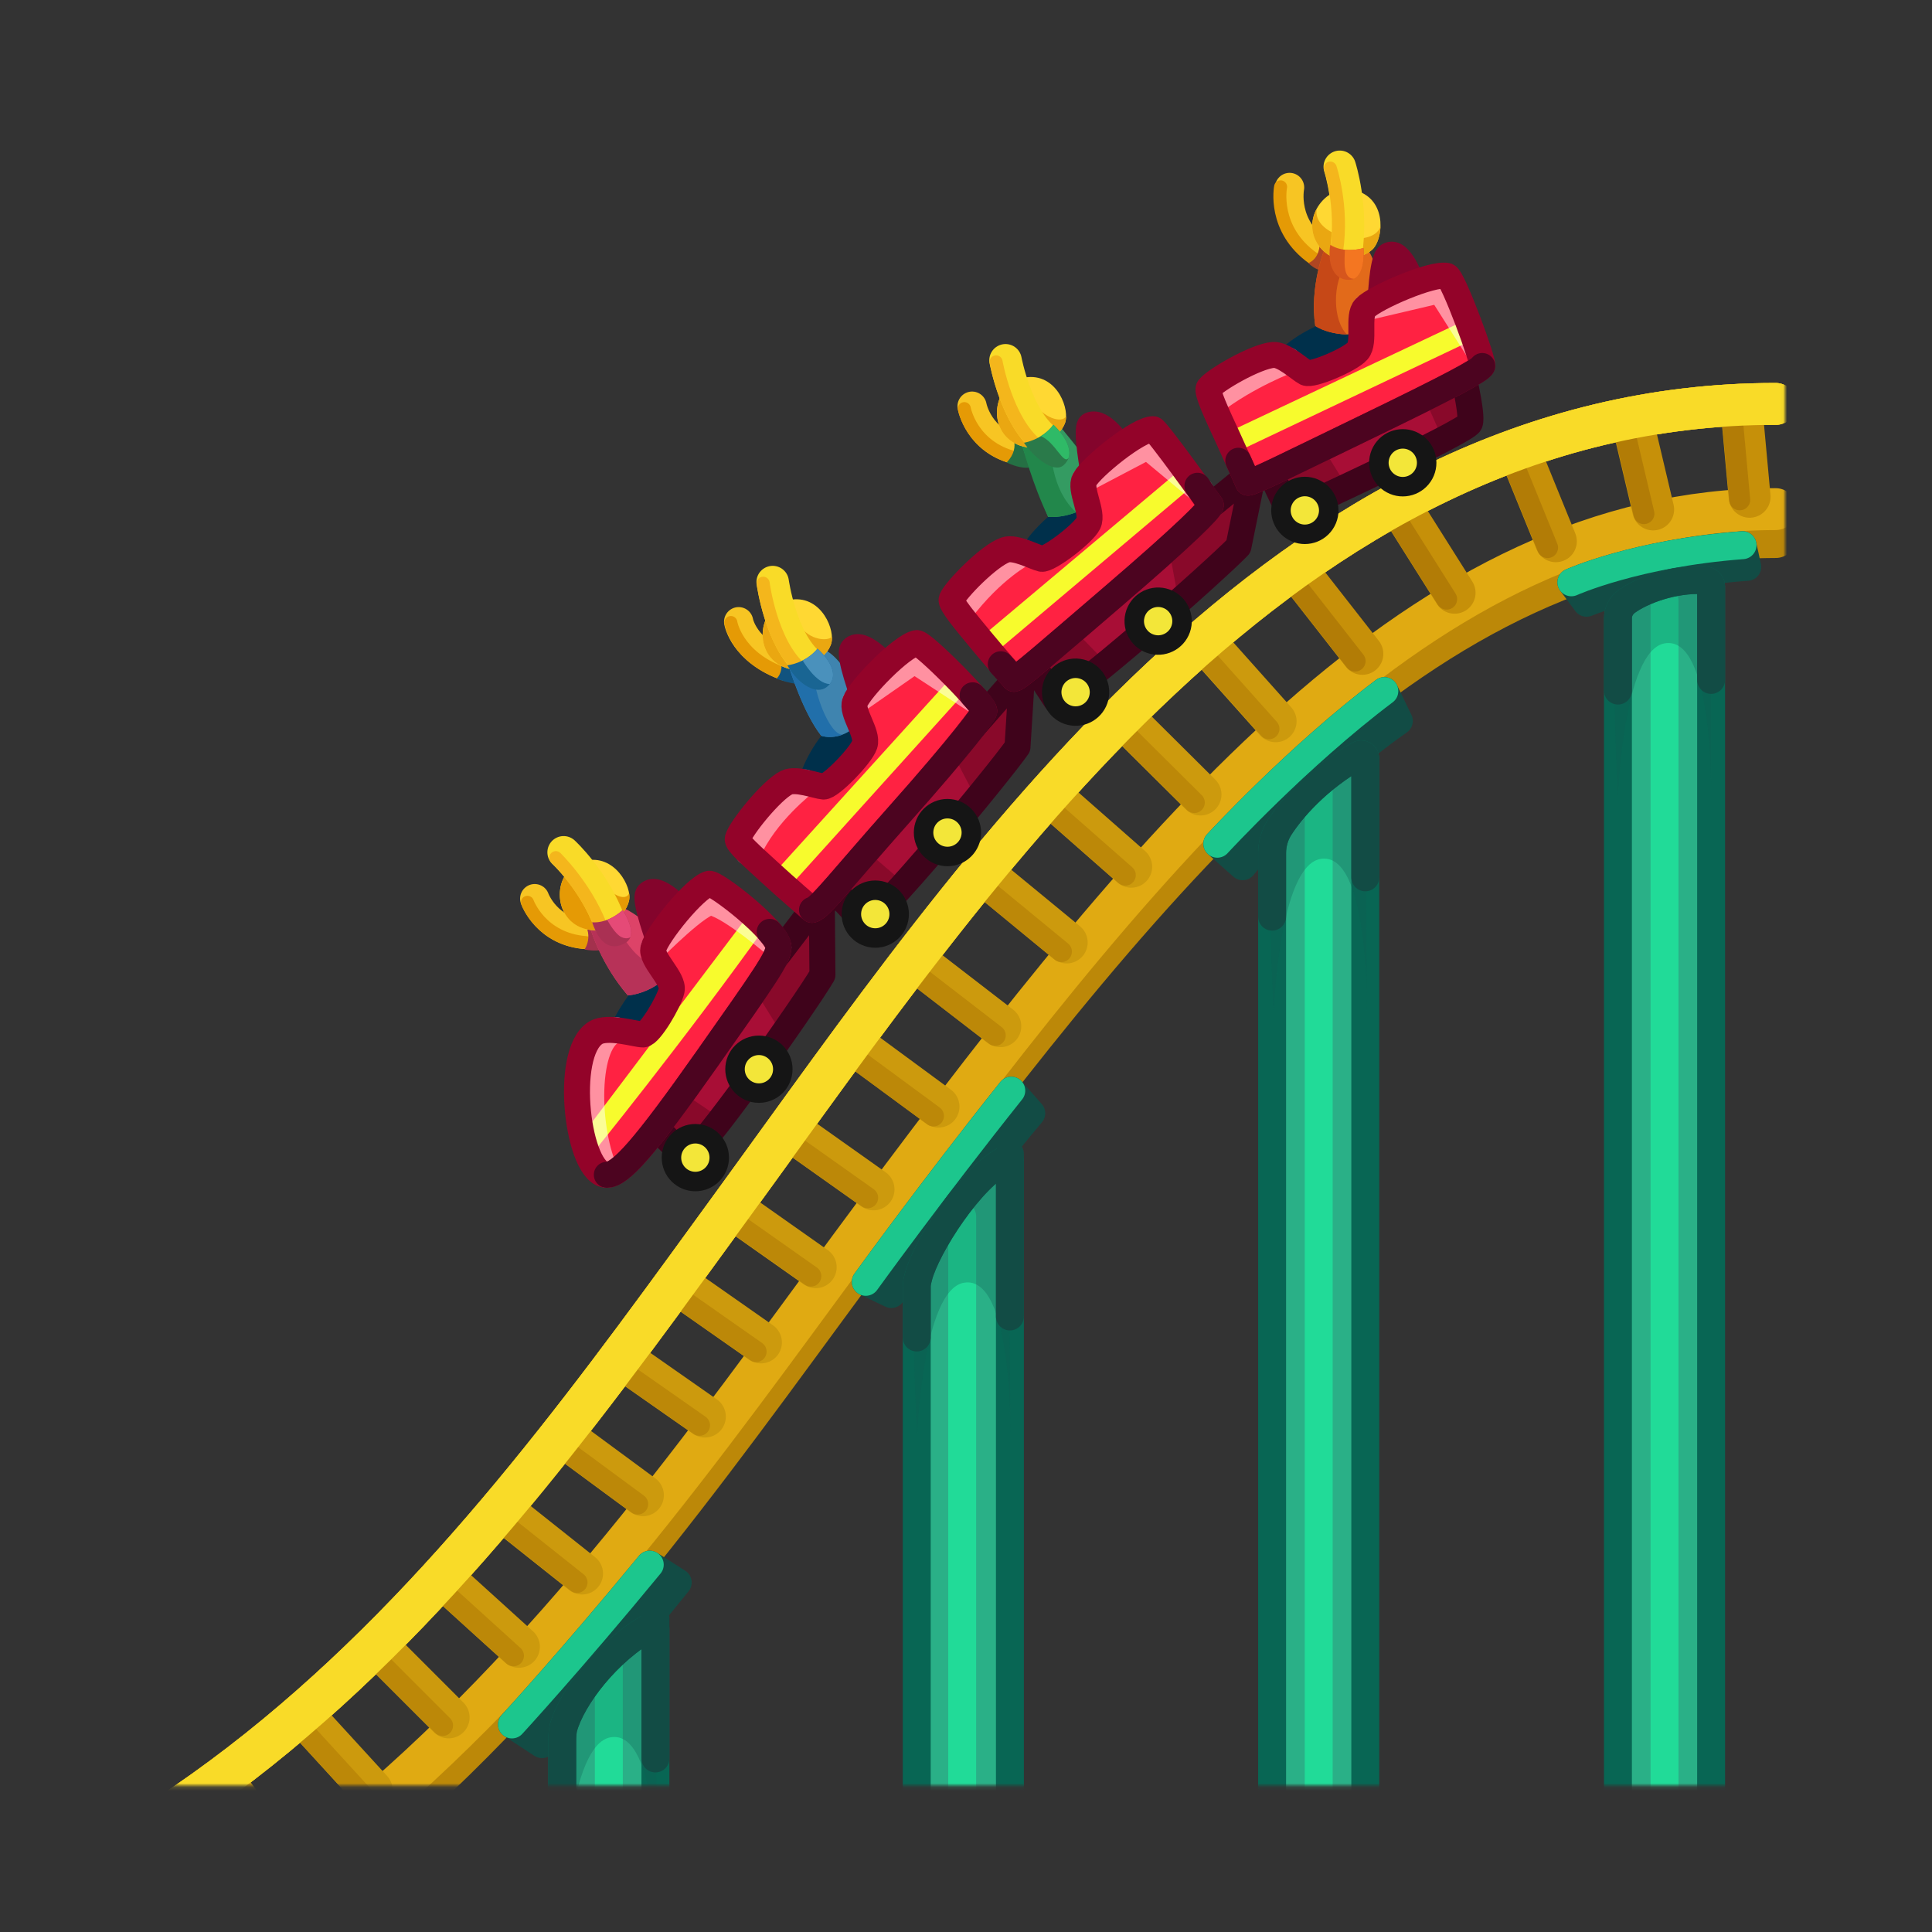<svg width="513" height="513" viewBox="0 0 513 513" fill="none" xmlns="http://www.w3.org/2000/svg">
<rect x="0" y="0" width="513" height="513" fill="#333333" stroke="none"/>
<g clip-path="url(#clip0_1321_102157)">
<mask id="mask0_1321_102157" style="mask-type:luminance" maskUnits="userSpaceOnUse" x="0" y="0" width="513" height="513">
<path d="M512.221 0.425H0.221V512.425H512.221V0.425Z" fill="white"/>
</mask>
<g mask="url(#mask0_1321_102157)">
<mask id="mask1_1321_102157" style="mask-type:luminance" maskUnits="userSpaceOnUse" x="38" y="38" width="436" height="437">
<path d="M38.485 38.689H473.957V474.161H38.485V38.689Z" fill="white"/>
</mask>
<g mask="url(#mask1_1321_102157)">
<mask id="mask2_1321_102157" style="mask-type:luminance" maskUnits="userSpaceOnUse" x="-1629" y="-245" width="2369" height="951">
<path d="M-1628.34 -244.116H739.412V705.211H-1628.34V-244.116Z" fill="white"/>
</mask>
<g mask="url(#mask2_1321_102157)">
<path d="M471.479 107.254C340.657 107.254 259.103 231.218 195.43 318.656C125.125 415.203 45.878 530.437 -121.348 530.437C-282.867 530.437 -481.957 429.109 -481.957 255.628C-481.957 -34.676 -43.378 -49.22 -43.378 255.628" stroke="#F9DB28" stroke-width="11.125" stroke-linecap="round" stroke-linejoin="round"/>
<path d="M471.479 107.254C340.657 107.254 259.102 231.218 195.43 318.656C125.125 415.203 45.878 530.437 -121.348 530.437C-282.867 530.437 -481.957 429.109 -481.957 255.628C-481.957 -34.676 -43.378 -49.22 -43.378 255.628" stroke="#EAB306" stroke-width="11.125" stroke-linecap="round" stroke-linejoin="round"/>
<path d="M471.48 142.602C377.996 142.602 307.238 229.063 232.774 329.029C158.309 428.995 71.669 566.53 -113.003 567.675C-298.78 568.826 -455.433 478.68 -504.875 330.355" stroke="#BC8808" stroke-width="11.125" stroke-linecap="round" stroke-linejoin="round"/>
<path d="M471.479 135.186C377.996 135.186 307.237 221.647 232.774 321.613C158.309 421.578 71.669 559.113 -113.003 560.258C-298.78 561.41 -457.987 471.263 -507.429 322.938C-556.871 174.613 -456.846 -4.692 -262.462 -4.692" stroke="#E0AA12" stroke-width="11.125" stroke-linecap="round" stroke-linejoin="round"/>
<path d="M462.319 107.458L464.568 131.909" stroke="#C69009" stroke-width="11.125" stroke-linecap="round" stroke-linejoin="round"/>
<path d="M459.538 106.531L461.947 132.72" stroke="#B27C06" stroke-width="5.562" stroke-linecap="round" stroke-linejoin="round"/>
<path d="M433.201 110.904L438.964 135.273" stroke="#C69009" stroke-width="11.125" stroke-linecap="round" stroke-linejoin="round"/>
<path d="M430.748 112.021L436.51 136.389" stroke="#B27C06" stroke-width="5.562" stroke-linecap="round" stroke-linejoin="round"/>
<path d="M413.126 143.716L403.137 119.179" stroke="#C69009" stroke-width="11.125" stroke-linecap="round" stroke-linejoin="round"/>
<path d="M410.926 145.399L400.936 120.862" stroke="#B27C06" stroke-width="5.562" stroke-linecap="round" stroke-linejoin="round"/>
<path d="M371.217 133.577L386.237 157.392" stroke="#C69009" stroke-width="11.125" stroke-linecap="round" stroke-linejoin="round"/>
<path d="M369.111 135.273L384.132 159.087" stroke="#B27C06" stroke-width="5.562" stroke-linecap="round" stroke-linejoin="round"/>
<path d="M343.885 150.767L361.748 173.617" stroke="#C69009" stroke-width="11.125" stroke-linecap="round" stroke-linejoin="round"/>
<path d="M341.957 152.686L359.82 175.536" stroke="#B27C06" stroke-width="5.562" stroke-linecap="round" stroke-linejoin="round"/>
<path d="M319.944 170.489L338.713 191.519" stroke="#CC9A0D" stroke-width="11.125" stroke-linecap="round" stroke-linejoin="round"/>
<path d="M318.182 172.487L336.949 193.516" stroke="#BC8808" stroke-width="5.562" stroke-linecap="round" stroke-linejoin="round"/>
<path d="M297.901 190.227L318.776 210.964" stroke="#CC9A0D" stroke-width="11.125" stroke-linecap="round" stroke-linejoin="round"/>
<path d="M296.247 192.365L317.122 213.102" stroke="#BC8808" stroke-width="5.562" stroke-linecap="round" stroke-linejoin="round"/>
<path d="M278.454 210.871L300.371 230.143" stroke="#CC9A0D" stroke-width="11.125" stroke-linecap="round" stroke-linejoin="round"/>
<path d="M276.889 213.102L298.805 232.373" stroke="#BC8808" stroke-width="5.562" stroke-linecap="round" stroke-linejoin="round"/>
<path d="M260.666 231.675L283.246 250.256" stroke="#CC9A0D" stroke-width="11.125" stroke-linecap="round" stroke-linejoin="round"/>
<path d="M259.257 234.101L281.837 252.682" stroke="#BC8808" stroke-width="5.562" stroke-linecap="round" stroke-linejoin="round"/>
<path d="M242.461 254.64L265.616 272.493" stroke="#CC9A0D" stroke-width="11.125" stroke-linecap="round" stroke-linejoin="round"/>
<path d="M241.114 257.067L264.269 274.92" stroke="#BC8808" stroke-width="5.562" stroke-linecap="round" stroke-linejoin="round"/>
<path d="M225.909 276.687L249.205 293.837" stroke="#CC9A0D" stroke-width="11.125" stroke-linecap="round" stroke-linejoin="round"/>
<path d="M224.571 279.169L247.867 296.319" stroke="#BC8808" stroke-width="5.562" stroke-linecap="round" stroke-linejoin="round"/>
<path d="M209.179 299.669L231.952 315.811" stroke="#CC9A0D" stroke-width="11.125" stroke-linecap="round" stroke-linejoin="round"/>
<path d="M207.623 301.901L230.397 318.043" stroke="#BC8808" stroke-width="5.562" stroke-linecap="round" stroke-linejoin="round"/>
<path d="M194.032 320.577L216.593 336.48" stroke="#CC9A0D" stroke-width="11.125" stroke-linecap="round" stroke-linejoin="round"/>
<path d="M192.747 322.945L215.308 338.847" stroke="#BC8808" stroke-width="5.562" stroke-linecap="round" stroke-linejoin="round"/>
<path d="M179.444 340.616L202.055 356.456" stroke="#CC9A0D" stroke-width="11.125" stroke-linecap="round" stroke-linejoin="round"/>
<path d="M178.158 343.047L200.77 358.887" stroke="#BC8808" stroke-width="5.562" stroke-linecap="round" stroke-linejoin="round"/>
<path d="M164.762 360.467L187.165 376.141" stroke="#CC9A0D" stroke-width="11.125" stroke-linecap="round" stroke-linejoin="round"/>
<path d="M163.343 362.789L185.746 378.462" stroke="#BC8808" stroke-width="5.562" stroke-linecap="round" stroke-linejoin="round"/>
<path d="M148.989 381.01L170.716 397.029" stroke="#CC9A0D" stroke-width="11.125" stroke-linecap="round" stroke-linejoin="round"/>
<path d="M147.605 383.356L169.332 399.375" stroke="#BC8808" stroke-width="5.562" stroke-linecap="round" stroke-linejoin="round"/>
<path d="M132.983 400.679L154.556 417.821" stroke="#CC9A0D" stroke-width="11.125" stroke-linecap="round" stroke-linejoin="round"/>
<path d="M131.649 403.045L153.223 420.186" stroke="#BC8808" stroke-width="5.562" stroke-linecap="round" stroke-linejoin="round"/>
<path d="M117.243 418.644L137.787 437.276" stroke="#CC9A0D" stroke-width="11.125" stroke-linecap="round" stroke-linejoin="round"/>
<path d="M115.797 421.023L136.341 439.655" stroke="#BC8808" stroke-width="5.562" stroke-linecap="round" stroke-linejoin="round"/>
<path d="M99.865 436.748L119.127 456.016" stroke="#CC9A0D" stroke-width="11.125" stroke-linecap="round" stroke-linejoin="round"/>
<path d="M98.254 438.905L117.516 458.173" stroke="#BC8808" stroke-width="5.562" stroke-linecap="round" stroke-linejoin="round"/>
<path d="M80.131 455.044L98.696 475.331" stroke="#CC9A0D" stroke-width="11.125" stroke-linecap="round" stroke-linejoin="round"/>
<path d="M78.394 457.183L96.958 477.469" stroke="#BC8808" stroke-width="5.562" stroke-linecap="round" stroke-linejoin="round"/>
<path d="M59.633 473.311L75.133 493.898" stroke="#CC9A0D" stroke-width="11.125" stroke-linecap="round" stroke-linejoin="round"/>
<path d="M57.685 475.331L73.185 495.918" stroke="#BC8808" stroke-width="5.562" stroke-linecap="round" stroke-linejoin="round"/>
<path d="M471.479 107.254C340.657 107.254 259.103 231.218 195.43 318.656C125.125 415.203 45.878 530.437 -121.348 530.437C-225.603 530.437 -345.511 488.22 -417.43 411.635C-456.932 369.568 -481.957 317.133 -481.957 255.628" stroke="#F9DB28" stroke-width="11.125" stroke-linecap="round" stroke-linejoin="round"/>
<path d="M462.691 144.766C434.341 146.907 417.24 154.618 417.24 154.618L421.269 160.052C421.269 160.052 441.12 151.947 463.948 150.523L462.691 144.766Z" fill="#124C45"/>
<path d="M462.691 144.766C434.341 146.907 417.24 154.618 417.24 154.618L421.269 160.052C421.269 160.052 441.12 151.947 463.948 150.523L462.691 144.766Z" stroke="#124C45" stroke-width="7.417" stroke-linecap="round" stroke-linejoin="round"/>
<path d="M462.691 144.766C434.341 146.907 417.24 154.618 417.24 154.618" stroke="#1CC68D" stroke-width="7.417" stroke-linecap="round" stroke-linejoin="round"/>
<path d="M367.583 183.503C344.71 200.709 323.228 224.035 323.228 224.035L329.96 230.012C329.96 230.012 347.948 207.876 371.438 191.429L367.583 183.503Z" fill="#124C45"/>
<path d="M367.583 183.503C344.71 200.709 323.228 224.035 323.228 224.035L329.96 230.012C329.96 230.012 347.948 207.876 371.438 191.429L367.583 183.503Z" stroke="#124C45" stroke-width="7.417" stroke-linecap="round" stroke-linejoin="round"/>
<path d="M367.583 183.503C344.71 200.709 323.228 224.035 323.228 224.035" stroke="#1CC68D" stroke-width="7.417" stroke-linecap="round" stroke-linejoin="round"/>
<path d="M268.523 289.593C247.585 315.843 229.888 340.361 229.888 340.361L236.679 343.605C236.679 343.605 257.135 315.424 273.834 295.604L268.523 289.593Z" fill="#124C45"/>
<path d="M268.523 289.593C247.585 315.843 229.888 340.361 229.888 340.361L236.679 343.605C236.679 343.605 257.135 315.424 273.834 295.604L268.523 289.593Z" stroke="#124C45" stroke-width="7.417" stroke-linecap="round" stroke-linejoin="round"/>
<path d="M268.523 289.593C247.585 315.843 229.888 340.361 229.888 340.361" stroke="#1CC68D" stroke-width="7.417" stroke-linecap="round" stroke-linejoin="round"/>
<path d="M172.53 415.462C151.763 440.714 135.94 457.889 135.94 457.889L143.916 463.118C143.916 463.118 161.687 442.918 179.955 420.192L172.53 415.462Z" fill="#124C45"/>
<path d="M172.53 415.462C151.763 440.714 135.94 457.889 135.94 457.889L143.916 463.118C143.916 463.118 161.687 442.918 179.955 420.192L172.53 415.462Z" stroke="#124C45" stroke-width="7.417" stroke-linecap="round" stroke-linejoin="round"/>
<path d="M172.53 415.462C151.763 440.714 135.94 457.889 135.94 457.889" stroke="#1CC68D" stroke-width="7.417" stroke-linecap="round" stroke-linejoin="round"/>
<path d="M452.456 154.044C444.253 153.632 435.983 156.761 431.923 159.717C430.497 160.755 429.608 162.374 429.608 164.139V613.092H454.349V155.782C454.349 154.763 453.474 154.095 452.456 154.044Z" fill="#2AB087"/>
<path d="M441.978 159.52V609.941" stroke="#21DB98" stroke-width="7.417" stroke-linecap="round" stroke-linejoin="round"/>
<path d="M452.456 154.044C444.253 153.632 435.983 156.761 431.923 159.717C430.497 160.755 429.608 162.374 429.608 164.139V613.092H454.349V155.782C454.349 154.763 453.474 154.095 452.456 154.044Z" stroke="#086654" stroke-width="7.417" stroke-linecap="round" stroke-linejoin="round"/>
<path d="M360.883 200.455C349.449 206.97 342.834 214.967 339.798 219.631C338.463 221.682 337.783 224.09 337.783 226.538V613.092H362.525V201.396C362.525 200.555 361.615 200.039 360.883 200.455Z" fill="#2AB087"/>
<path d="M350.153 208.876V609.941" stroke="#21DB98" stroke-width="7.417" stroke-linecap="round" stroke-linejoin="round"/>
<path d="M360.883 200.455C349.449 206.97 342.834 214.967 339.798 219.631C338.463 221.682 337.783 224.09 337.783 226.538V613.092H362.525V201.396C362.525 200.555 361.615 200.039 360.883 200.455Z" stroke="#086654" stroke-width="7.417" stroke-linecap="round" stroke-linejoin="round"/>
<path d="M267.331 307.819C257.829 312.254 245.897 331.099 243.862 339.027C243.645 339.871 243.42 340.707 243.42 341.579V613.443H268.161V308.225C268.161 307.801 267.715 307.64 267.331 307.819Z" fill="#2AB087"/>
<path d="M255.491 322.97V609.941" stroke="#21DB98" stroke-width="7.417" stroke-linecap="round" stroke-linejoin="round"/>
<path d="M267.331 307.819C257.829 312.254 245.897 331.099 243.862 339.027C243.645 339.871 243.42 340.707 243.42 341.579V613.443H268.161V308.225C268.161 307.801 267.715 307.64 267.331 307.819Z" stroke="#086654" stroke-width="7.417" stroke-linecap="round" stroke-linejoin="round"/>
<path d="M172.929 431.871C161.216 438.291 151.815 450.815 149.616 458.729C149.356 459.666 149.292 461.309 149.292 462.281V613.443H174.033V432.483C174.033 431.919 173.423 431.6 172.929 431.871Z" fill="#2AB087"/>
<path d="M161.662 440.747V609.941" stroke="#21DB98" stroke-width="7.417" stroke-linecap="round" stroke-linejoin="round"/>
<path d="M172.929 431.871C161.216 438.291 151.815 450.815 149.616 458.729C149.356 459.666 149.292 461.309 149.292 462.281V613.443H174.033V432.483C174.033 431.919 173.423 431.6 172.929 431.871Z" stroke="#086654" stroke-width="7.417" stroke-linecap="round" stroke-linejoin="round"/>
<g opacity="0.3">
<path d="M429.608 211.521C429.608 211.521 431.02 172.843 441.978 170.835C455.098 168.431 454.348 211.521 454.348 211.521V155.782C454.348 155.782 442.245 153.005 431.922 159.717C431.922 159.717 426.839 160.386 429.608 211.521Z" fill="#0C5B50"/>
</g>
<path d="M454.349 180.536V155.782C454.349 154.763 453.474 154.095 452.456 154.044C444.253 153.632 435.983 156.761 431.923 159.717C430.497 160.755 429.608 162.374 429.608 164.139V183.368" stroke="#124C45" stroke-width="7.417" stroke-linecap="round" stroke-linejoin="round"/>
<g opacity="0.3">
<path d="M338.192 268.772C338.192 268.772 339.605 230.093 350.562 228.085C363.683 225.68 362.932 268.772 362.932 268.772L362.525 201.396C362.525 201.396 350.828 210.255 340.506 216.967C340.506 216.967 335.423 217.637 338.192 268.772Z" fill="#0C5B50"/>
</g>
<path d="M362.525 232.959V201.396C362.525 200.555 361.615 200.039 360.883 200.455C349.449 206.97 342.834 214.967 339.798 219.631C338.463 221.682 337.783 224.09 337.783 226.538V243.392" stroke="#124C45" stroke-width="7.417" stroke-linecap="round" stroke-linejoin="round"/>
<g opacity="0.3">
<path d="M149.701 501.998C149.701 501.998 151.114 463.319 162.071 461.311C175.192 458.906 174.442 501.998 174.442 501.998L174.033 431.841C174.033 431.841 161.663 440.748 152.016 450.193C152.016 450.193 146.933 450.863 149.701 501.998Z" fill="#0C5B50"/>
</g>
<path d="M174.033 466.919V429.701C174.033 429.138 173.423 431.6 172.929 431.871C161.216 438.291 151.815 450.815 149.616 458.729C149.356 459.666 149.292 461.309 149.292 462.281V475.455" stroke="#124C45" stroke-width="7.417" stroke-linecap="round" stroke-linejoin="round"/>
<g opacity="0.3">
<path d="M243.529 381.296C243.529 381.296 244.943 342.617 255.9 340.609C269.021 338.204 268.27 381.296 268.27 381.296L267.861 309.285C267.861 309.285 255.491 313.112 245.844 329.491C245.844 329.491 240.761 330.161 243.529 381.296Z" fill="#0C5B50"/>
</g>
<path d="M268.161 349.557V306.371C268.161 305.947 267.715 307.64 267.331 307.819C257.829 312.254 245.897 331.099 243.862 339.027C243.645 339.871 243.42 340.707 243.42 341.579V355.144" stroke="#124C45" stroke-width="7.417" stroke-linecap="round" stroke-linejoin="round"/>
<path d="M167.936 262.839C165.577 266.03 159.765 274.281 162.391 276.486C165.841 279.384 180.437 267.577 181.85 262.839C183.264 258.1 180.253 254.677 175.46 255.168C170.667 255.659 167.936 262.839 167.936 262.839Z" fill="#00304B"/>
<path d="M141.979 238.614C141.979 238.614 145.214 247.708 156.148 248.17" stroke="#F7C523" stroke-width="7.76" stroke-linecap="round" stroke-linejoin="round"/>
<path d="M140.055 239.591C140.055 239.591 143.51 249.368 155.57 250.292" stroke="#E59A05" stroke-width="3.449" stroke-linecap="round" stroke-linejoin="round"/>
<path d="M154.417 243.981C154.417 243.981 157.886 247.705 155.225 252.125C155.225 252.125 161.127 253.414 162.931 250.292C165.024 246.67 159.01 243.869 154.417 243.981Z" fill="#A3314D"/>
<path d="M156.866 246.874C156.866 246.874 159.567 256.032 166.711 264.318C166.711 264.318 175.357 263.819 179.768 255.596C181.089 253.133 169.98 242.299 164.469 240.705C158.958 239.111 153.915 240.456 156.866 246.874Z" fill="#DD4368"/>
<path d="M179.77 255.598C175.356 263.815 166.708 264.315 166.708 264.315C159.569 256.029 156.871 246.873 156.871 246.873C154.991 242.795 156.345 240.769 158.992 240.243L162.932 243.976C166.312 251.934 173.658 260.918 178.787 252.572C179.676 253.908 180.089 255.003 179.77 255.598Z" fill="#B73258"/>
<path d="M167.028 239.148C167.901 235.475 163.117 226.657 155.354 228.576C146.377 230.794 146.359 244.427 155.589 246.72C159.102 247.593 163.862 246.561 165.606 242.017C165.606 242.017 166.547 241.171 167.028 239.148Z" fill="#FFD833"/>
<path d="M167.031 239.148C166.551 241.174 165.606 242.019 165.606 242.019C163.863 246.563 159.097 247.597 155.586 246.718C146.765 244.528 146.39 231.975 154.218 228.948C156.433 228.948 158.092 229.88 160.123 233.901C162.139 237.892 166.315 239.366 167.039 237.173C167.039 237.165 167.039 237.165 167.047 237.156C167.161 237.898 167.161 238.587 167.031 239.148Z" fill="#E59A05"/>
<path d="M149.657 226.312C149.657 226.312 157.77 233.773 161.827 244.844" stroke="#F9DB28" stroke-width="8.622" stroke-linecap="round" stroke-linejoin="round"/>
<path d="M147.588 227.718C147.588 227.718 155.229 235.103 159.386 245.511" stroke="#F4B61C" stroke-width="3.449" stroke-linecap="round" stroke-linejoin="round"/>
<path d="M157.209 244.884C157.209 244.884 161.028 245.498 165.332 241.671C165.332 241.671 169.835 248.184 166.077 250.363C161.976 252.741 159.055 250.292 157.209 244.884Z" fill="#AA3053"/>
<path d="M161.217 244.238C162.432 243.777 163.846 242.987 165.329 241.674C165.329 241.674 168.307 245.973 167.406 248.754C167.305 249.068 165.84 249.583 164.353 248.405C162.796 247.172 161.217 244.238 161.217 244.238Z" fill="#E54A77"/>
<path d="M218.772 194.701C216.628 196.573 210.397 206.92 212.746 209.419C215.833 212.702 230.63 200.874 232.59 196.334C234.549 191.794 231.962 188.041 227.144 187.966C222.327 187.892 218.772 194.701 218.772 194.701Z" fill="#00304B"/>
<path d="M196.131 165.078C196.131 165.078 197.415 172.868 208.946 176.969" stroke="#F7C523" stroke-width="7.76" stroke-linecap="round" stroke-linejoin="round"/>
<path d="M194.062 165.292C194.062 165.292 195.46 174.155 207.354 178.65" stroke="#E59A05" stroke-width="3.449" stroke-linecap="round" stroke-linejoin="round"/>
<path d="M206.618 172.526C206.618 172.526 208.944 177.487 206.187 180.23C206.187 180.23 214.452 183.293 213.447 180.224C212.381 176.967 211.534 174.024 206.618 172.526Z" fill="#11537F"/>
<path d="M209.654 177.546C209.654 177.546 213.215 189.202 218.066 195.368C218.066 195.368 224.341 197.687 229.687 190.039C231.288 187.748 222.787 172.624 217.928 172.313C212.203 171.947 207.477 170.826 209.654 177.546Z" fill="#3F84AF"/>
<path d="M223.816 195.02C220.595 196.299 218.064 195.366 218.064 195.366C213.211 189.197 209.657 177.542 209.657 177.542C207.769 171.714 211.07 171.789 215.716 172.145C215.929 172.698 216.004 173.423 215.905 174.345C215.023 182.834 220.545 195.696 223.816 195.02Z" fill="#216FAA"/>
<path d="M220.653 171.067C221.95 167.522 218.234 158.203 210.299 159.197C201.123 160.346 199.506 173.882 208.403 177.244C211.788 178.523 216.637 178.057 218.904 173.749C218.904 173.749 219.938 173.02 220.653 171.067Z" fill="#FFD833"/>
<path d="M220.655 171.067C219.94 173.022 218.902 173.751 218.902 173.751C216.637 178.059 211.783 178.527 208.401 177.241C199.897 174.03 200.999 161.52 209.128 159.434C209.815 162.09 210.706 163.696 212.44 166.234C214.963 169.925 219.63 170.344 220.895 169.107C220.896 169.098 220.896 169.098 220.905 169.091C220.931 169.84 220.851 170.525 220.655 171.067Z" fill="#EAA711"/>
<path d="M205.166 154.557C205.166 154.557 207.297 169.927 214.851 176.284" stroke="#F9DB28" stroke-width="8.622" stroke-linecap="round" stroke-linejoin="round"/>
<path d="M202.646 154.854C202.646 154.854 204.684 170.752 212.625 177.609" stroke="#F4B61C" stroke-width="3.449" stroke-linecap="round" stroke-linejoin="round"/>
<path d="M209.05 176.655C209.05 176.655 213.773 176.227 217.075 172.25C217.075 172.25 224.4 178.514 219.532 182.418C216.852 184.566 212.094 181.908 209.05 176.655Z" fill="#196593"/>
<path d="M220.333 181.626L220.325 181.625C216.724 181.63 213.132 175.368 213.132 175.368L213.141 175.359C214.437 174.695 215.853 173.718 217.072 172.247C217.072 172.247 223.478 177.719 220.333 181.626Z" fill="#4A91BC"/>
<path d="M279.762 135.991C277.532 137.761 265.946 147.921 273.059 150.413C277.31 151.902 291.32 142.71 293.489 138.266C295.658 133.822 293.247 129.952 288.438 129.653C283.63 129.355 279.762 135.991 279.762 135.991Z" fill="#00304B"/>
<path d="M258.115 107.849C258.115 107.849 259.819 117.349 270.53 119.592" stroke="#F7C523" stroke-width="7.76" stroke-linecap="round" stroke-linejoin="round"/>
<path d="M256.057 108.497C256.057 108.497 257.867 118.708 269.614 121.592" stroke="#E59A05" stroke-width="3.449" stroke-linecap="round" stroke-linejoin="round"/>
<path d="M268.116 114.579C268.116 114.579 271.451 118.43 267.316 122.794C267.316 122.794 273.535 126.051 275.972 122.651C278.409 119.252 272.665 115.219 268.116 114.579Z" fill="#257044"/>
<path d="M271.451 118.431C271.451 118.431 274.578 128.224 278.312 137.25C278.312 137.25 286.924 138.171 292.619 130.78C294.325 128.567 285.819 118.569 280.705 112.272C277.088 107.819 269.589 111.617 271.451 118.431Z" fill="#349B62"/>
<path d="M285.687 136.029C281.735 137.611 278.315 137.249 278.315 137.249C274.172 128.653 271.456 118.427 271.456 118.427C269.895 112.707 273.826 110.513 278.191 111.425L279.087 116.122C279.087 116.122 277.844 128.68 285.687 136.029Z" fill="#22874B"/>
<path d="M282.74 112.47C284.201 108.989 280.923 99.508 272.951 100.132C263.732 100.853 261.486 114.299 270.217 118.071C273.539 119.506 278.404 119.266 280.868 115.068C280.868 115.068 281.935 114.387 282.74 112.47Z" fill="#FFD833"/>
<path d="M282.742 112.471C281.937 114.391 280.866 115.071 280.866 115.071C278.404 119.268 273.534 119.509 270.214 118.068C261.87 114.465 263.552 102.019 271.769 100.314C271.769 100.314 272.757 104.022 274.22 106.509C276.813 110.918 282.001 112.569 283.073 110.525C283.074 110.516 283.074 110.516 283.084 110.509C283.075 111.259 282.963 111.939 282.742 112.471Z" fill="#EAA711"/>
<path d="M266.994 95.663C266.994 95.663 269.83 110.918 277.67 116.921" stroke="#F9DB28" stroke-width="8.622" stroke-linecap="round" stroke-linejoin="round"/>
<path d="M264.491 96.076C264.491 96.076 267.259 111.862 275.508 118.346" stroke="#F4B61C" stroke-width="3.449" stroke-linecap="round" stroke-linejoin="round"/>
<path d="M271.893 117.558C271.893 117.558 276.593 116.913 279.707 112.788C279.707 112.788 287.069 119.42 282.385 123.544C279.808 125.814 274.308 121.239 271.893 117.558Z" fill="#2A7A4A"/>
<path d="M283.728 121.589C282.385 123.543 280.168 117.336 276.382 115.809C276.38 115.808 276.382 115.8 276.382 115.8C277.517 115.102 278.697 114.128 279.707 112.79C279.707 112.79 285.068 117.616 283.728 121.589Z" fill="#2FBA67"/>
<path d="M351.101 86.053C348.315 86.638 337.822 92.621 338.651 95.948C339.739 100.32 358.429 97.235 362.358 94.232C366.286 91.229 365.863 86.69 361.697 84.27C357.53 81.851 351.101 86.053 351.101 86.053Z" fill="#00304B"/>
<path d="M342.423 49.776C342.423 49.776 340.329 60.269 350.473 66.926" stroke="#F7C523" stroke-width="7.76" stroke-linecap="round" stroke-linejoin="round"/>
<path d="M340.036 49.612C340.036 49.612 337.766 60.882 348.717 68.618" stroke="#E59A05" stroke-width="3.449" stroke-linecap="round" stroke-linejoin="round"/>
<path d="M350.014 60.776C350.014 60.776 352.041 67.808 347.402 69.882C347.402 69.882 351.379 73.685 352.779 70.673C354.735 66.468 354.449 63.28 350.014 60.776Z" fill="#AF4622"/>
<path d="M351.531 66.63C351.531 66.63 347.71 76.29 349.241 86.53C349.241 86.53 356.529 91.208 364.931 87.148C367.447 85.932 366.746 70.941 363.225 66.411C359.703 61.882 352.916 59.703 351.531 66.63Z" fill="#E26A1A"/>
<path d="M357.647 88.818C351.521 88.523 349.24 86.529 349.24 86.529C347.712 76.288 351.534 66.631 351.534 66.631C351.809 65.237 352.229 64.204 352.757 63.47C354.631 64.708 358.691 68.493 357.418 70.223C353.775 75.172 353.83 84.989 357.647 88.818Z" fill="#C64817"/>
<path d="M364.292 66.353C367.157 63.894 368.47 53.949 361.062 50.938C352.495 47.455 344.467 58.474 350.586 65.754C352.915 68.525 357.373 70.489 361.455 67.838C361.455 67.838 362.714 67.707 364.292 66.353Z" fill="#FFD833"/>
<path d="M366.553 60.189C366.467 62.869 365.521 65.301 364.297 66.356C362.713 67.704 361.455 67.842 361.455 67.842C357.374 70.486 352.911 68.527 350.584 65.757C347.865 62.519 347.944 58.535 349.622 55.422L349.631 55.422C348.298 62.688 364.297 66.356 366.553 60.189Z" fill="#EAA711"/>
<path d="M355.745 44.288C355.745 44.288 359.246 55.006 357.387 67.172" stroke="#F9DB28" stroke-width="8.622" stroke-linecap="round" stroke-linejoin="round"/>
<path d="M353.227 44.622C353.227 44.622 356.666 54.727 354.903 66.648" stroke="#F4B61C" stroke-width="3.449" stroke-linecap="round" stroke-linejoin="round"/>
<path d="M353.235 64.995C353.235 64.995 356.36 67.405 362.044 65.872C362.044 65.872 362.821 74.022 358.43 74.282C353.638 74.566 352.447 69.146 353.235 64.995Z" fill="#D6561D"/>
<path d="M359.517 74.024L359.509 74.024C356.393 74.004 357.063 69.02 357.1 66.312C358.431 66.462 360.083 66.395 362.042 65.868C362.042 65.868 362.686 72.58 359.517 74.024Z" fill="#F47621"/>
<path d="M175.173 250.246C175.173 250.246 170.904 238.778 172.141 237.406C174.43 234.867 180.45 241.522 180.45 241.522" fill="#84042C"/>
<path d="M175.173 250.246C175.173 250.246 170.904 238.778 172.141 237.406C174.43 234.867 180.45 241.522 180.45 241.522" stroke="#84042C" stroke-width="6.897" stroke-linecap="round" stroke-linejoin="round"/>
<path d="M172.728 297.945L182.134 307.384C184.757 308.04 214.586 264.389 218.82 257.142L218.672 240.601L221.273 233.901L172.728 297.945Z" fill="#89092A"/>
<path d="M199.607 261.603L207.424 274.216L191.282 296.922L179.114 288.685L199.607 261.603Z" fill="#A80E36"/>
<path d="M172.728 297.945L182.134 307.384C184.757 308.039 214.148 266.113 218.382 258.867L218.233 241.463L220.834 234.763L172.728 297.945Z" stroke="#3F031B" stroke-width="6.897" stroke-linecap="round" stroke-linejoin="round"/>
<path d="M190.98 307.384C190.98 310.889 188.139 313.729 184.635 313.729C181.13 313.729 178.289 310.889 178.289 307.384C178.289 303.879 181.13 301.039 184.635 301.039C188.139 301.039 190.98 303.879 190.98 307.384Z" fill="#F3E639"/>
<path d="M190.98 307.384C190.98 310.889 188.139 313.729 184.635 313.729C181.13 313.729 178.289 310.889 178.289 307.384C178.289 303.879 181.13 301.039 184.635 301.039C188.139 301.039 190.98 303.879 190.98 307.384Z" stroke="#151515" stroke-width="5.173" stroke-linecap="round" stroke-linejoin="round"/>
<path d="M207.858 283.905C207.858 287.41 205.018 290.251 201.514 290.251C198.009 290.251 195.168 287.41 195.168 283.905C195.168 280.4 198.009 277.56 201.514 277.56C205.018 277.56 207.858 280.4 207.858 283.905Z" fill="#F3E639"/>
<path d="M207.858 283.905C207.858 287.41 205.018 290.251 201.514 290.251C198.009 290.251 195.168 287.41 195.168 283.905C195.168 280.4 198.009 277.56 201.514 277.56C205.018 277.56 207.858 280.4 207.858 283.905Z" stroke="#151515" stroke-width="5.173" stroke-linecap="round" stroke-linejoin="round"/>
<path d="M173.494 251.755C174.519 248.105 184.421 235.774 188.272 234.665C189.824 234.219 206.688 247.252 206.7 251.559C206.707 254.278 203.138 259.298 187.91 280.933C170.91 305.086 164.739 311.91 161.128 311.936C153.398 311.991 149.44 279.729 158.121 274.26C161.338 272.234 168.948 274.717 170.753 274.679C172.557 274.641 177.669 265.985 178.341 262.962C179.022 259.899 172.681 254.654 173.494 251.755Z" fill="#FF2242"/>
<path d="M156.831 306.909C156.831 306.909 180.974 277.229 203.744 245.383L199.174 242.384L154.485 301.555L156.831 306.909Z" fill="#F7FB2D"/>
<g opacity="0.5">
<path d="M163.491 273.481C155.134 275.725 155.385 300.364 161.128 311.936" stroke="white" stroke-width="6.897" stroke-linecap="round" stroke-linejoin="round"/>
</g>
<g opacity="0.5">
<path d="M206.699 251.559C206.699 251.559 194.267 240.776 189.007 239.628C186.107 238.995 173.494 251.755 173.494 251.755" stroke="white" stroke-width="6.897" stroke-linecap="round" stroke-linejoin="round"/>
</g>
<path d="M173.494 251.755C174.519 248.105 184.421 235.774 188.272 234.665C189.824 234.219 206.688 247.252 206.7 251.559C206.707 254.278 203.138 259.298 187.91 280.933C170.91 305.086 164.739 311.91 161.128 311.936C153.398 311.991 149.44 279.729 158.121 274.26C161.338 272.234 168.948 274.717 170.753 274.679C172.557 274.641 177.669 265.985 178.341 262.962C179.022 259.899 172.681 254.654 173.494 251.755Z" stroke="#930329" stroke-width="6.897" stroke-linecap="round" stroke-linejoin="round"/>
<path d="M161.128 311.936C164.739 311.91 170.91 305.086 187.91 280.933C203.138 259.298 206.706 254.278 206.699 251.559C206.699 251.559 206.948 250.159 204.371 247.432" stroke="#4C0420" stroke-width="6.897" stroke-linecap="round" stroke-linejoin="round"/>
<path d="M229.394 185.246C229.394 185.246 225.111 173.815 226.418 172.393C228.732 169.876 234.708 176.546 234.708 176.546" fill="#84042C"/>
<path d="M229.394 185.246C229.394 185.246 225.111 173.815 226.418 172.393C228.732 169.876 234.708 176.546 234.708 176.546" stroke="#84042C" stroke-width="6.897" stroke-linecap="round" stroke-linejoin="round"/>
<path d="M221.118 235.678L229.283 244.137C231.847 244.994 265.649 204.023 270.433 197.127L271.568 180.623L274.275 174.934L221.118 235.678Z" fill="#89092A"/>
<path d="M251.68 197.625L257.974 209.664L238.796 233.419L230.122 225.966L251.68 197.625Z" fill="#A80E36"/>
<path d="M220.945 235.759L229.403 244.892C231.967 245.749 265.39 205.22 270.174 198.323L271.318 180.068L274.618 174.597L220.945 235.759Z" stroke="#3F031B" stroke-width="6.897" stroke-linecap="round" stroke-linejoin="round"/>
<path d="M238.722 243.366C238.367 246.853 235.254 249.392 231.767 249.037C228.28 248.682 225.741 245.568 226.096 242.081C226.451 238.594 229.565 236.057 233.052 236.411C236.539 236.766 239.077 239.879 238.722 243.366Z" fill="#F3E639"/>
<path d="M238.722 243.366C238.367 246.853 235.254 249.392 231.767 249.037C228.28 248.682 225.741 245.568 226.096 242.081C226.451 238.594 229.565 236.057 233.052 236.411C236.539 236.766 239.077 239.879 238.722 243.366Z" stroke="#151515" stroke-width="5.173" stroke-linecap="round" stroke-linejoin="round"/>
<path d="M257.892 221.718C257.537 225.205 254.423 227.744 250.936 227.389C247.449 227.034 244.911 223.92 245.266 220.433C245.621 216.946 248.735 214.408 252.222 214.763C255.709 215.118 258.247 218.231 257.892 221.718Z" fill="#F3E639"/>
<path d="M257.892 221.718C257.537 225.205 254.423 227.744 250.936 227.389C247.449 227.034 244.911 223.92 245.266 220.433C245.621 216.946 248.735 214.408 252.222 214.763C255.709 215.118 258.247 218.231 257.892 221.718Z" stroke="#151515" stroke-width="5.173" stroke-linecap="round" stroke-linejoin="round"/>
<path d="M227.04 186.341C228.429 182.814 239.45 171.46 243.394 170.747C244.983 170.46 261.134 184.214 260.708 188.499C260.439 191.205 255.927 196.968 238.348 216.741C223.627 233.299 217.561 240.106 214.456 241.095C211.378 242.076 194.927 226.692 195.893 222.689C196.529 220.05 204.696 209.866 208.857 207.801C212.263 206.111 216.863 208.704 218.662 208.85C220.461 208.996 228.626 200.646 229.6 197.707C230.587 194.728 225.938 189.143 227.04 186.341Z" fill="#FF2242"/>
<g opacity="0.5">
<path d="M213.787 207.768C213.787 207.768 203.077 215.95 198.619 226.305" stroke="white" stroke-width="6.897" stroke-linecap="round" stroke-linejoin="round"/>
</g>
<path d="M207.792 237.464C207.792 237.464 207.792 237.464 257.145 182.81L253.852 178.511L204.116 233.38L207.792 237.464Z" fill="#F7FB2D"/>
<g opacity="0.5">
<path d="M227.04 186.341L242.773 175.372L259.02 185.972" stroke="white" stroke-width="6.897" stroke-linecap="round" stroke-linejoin="round"/>
</g>
<path d="M227.041 186.341C228.429 182.814 239.45 171.46 243.394 170.747C244.984 170.46 262.047 187.696 261.333 188.928C260.876 189.718 255.927 196.968 238.348 216.741C223.627 233.298 217.684 241.155 215.609 241.589C215.609 241.589 208.427 235.379 204.503 231.757C199.674 227.299 195.592 223.805 195.893 222.689C196.599 220.067 204.708 209.889 208.858 207.801C211.305 206.569 216.864 208.704 218.662 208.85C220.461 208.996 228.626 200.646 229.6 197.706C230.587 194.728 225.938 189.143 227.041 186.341Z" stroke="#930329" stroke-width="6.897" stroke-linecap="round" stroke-linejoin="round"/>
<path d="M215.609 241.589C217.684 241.155 223.627 233.299 238.348 216.741C255.927 196.968 261.067 189.802 261.333 188.929C261.333 188.929 261.655 188.038 258.263 184.617" stroke="#4C0420" stroke-width="6.897" stroke-linecap="round" stroke-linejoin="round"/>
<path d="M290.442 126.023C290.442 126.023 288.109 113.435 289.547 112.861C292.722 111.592 297.072 118.279 297.072 118.279" fill="#84042C"/>
<path d="M290.442 126.023C290.442 126.023 288.109 113.435 289.547 112.861C292.722 111.592 297.072 118.279 297.072 118.279" stroke="#84042C" stroke-width="6.897" stroke-linecap="round" stroke-linejoin="round"/>
<path d="M272.475 173.055L279.686 184.059C282.09 185.295 323.071 150.353 328.847 144.264L332.485 127.235L272.475 173.055Z" fill="#89092A"/>
<path d="M309.66 141.789L312.62 157.719L292.432 174.679L282.08 164.038L309.66 141.789Z" fill="#A80E36"/>
<path d="M272.657 174.02L280.27 185.708C282.674 186.944 323.065 151.215 328.841 145.126L332.485 127.235L336.793 121.824L272.657 174.02Z" stroke="#3F031B" stroke-width="6.897" stroke-linecap="round" stroke-linejoin="round"/>
<path d="M291.771 185.28C290.948 188.686 287.519 190.781 284.113 189.959C280.706 189.137 278.612 185.707 279.434 182.301C280.257 178.895 283.686 176.8 287.092 177.623C290.499 178.445 292.593 181.873 291.771 185.28Z" fill="#F3E639"/>
<path d="M291.771 185.28C290.948 188.686 287.519 190.781 284.113 189.959C280.706 189.137 278.612 185.707 279.434 182.301C280.257 178.895 283.686 176.8 287.092 177.623C290.499 178.445 292.593 181.873 291.771 185.28Z" stroke="#151515" stroke-width="5.173" stroke-linecap="round" stroke-linejoin="round"/>
<path d="M313.69 166.42C312.867 169.827 309.438 171.921 306.032 171.099C302.625 170.276 300.531 166.847 301.353 163.441C302.176 160.034 305.605 157.94 309.011 158.762C312.418 159.585 314.512 163.014 313.69 166.42Z" fill="#F3E639"/>
<path d="M313.69 166.42C312.867 169.827 309.438 171.921 306.032 171.099C302.625 170.276 300.531 166.847 301.353 163.441C302.176 160.034 305.605 157.94 309.011 158.762C312.418 159.585 314.512 163.014 313.69 166.42Z" stroke="#151515" stroke-width="5.173" stroke-linecap="round" stroke-linejoin="round"/>
<path d="M288.005 127.321C289.858 124.014 302.205 114.132 306.209 113.958C307.823 113.888 321.967 129.697 320.967 133.886C320.334 136.53 315.085 141.631 294.996 158.848C278.173 173.265 271.243 179.19 268.033 179.751C264.851 180.307 251.192 162.947 252.691 159.111C253.678 156.583 262.581 147.49 266.984 146.006C270.586 144.791 274.794 147.983 276.557 148.37C278.32 148.758 287.644 141.71 289.006 138.929C290.387 136.111 286.533 129.948 288.005 127.321Z" fill="#FF2242"/>
<g opacity="0.5">
<path d="M271.865 146.747C271.865 146.747 263.581 150.929 255.034 162.249" stroke="white" stroke-width="6.897" stroke-linecap="round" stroke-linejoin="round"/>
</g>
<path d="M261.921 175.253C261.921 175.253 261.921 175.253 318.206 127.768L315.532 122.95L258.84 170.596L261.921 175.253Z" fill="#F7FB2D"/>
<g opacity="0.5">
<path d="M288.005 127.321L304.721 118.531L318.829 130.25" stroke="white" stroke-width="6.897" stroke-linecap="round" stroke-linejoin="round"/>
</g>
<path d="M288.005 127.321C289.858 124.014 302.201 113.93 306.21 113.958C307.039 113.964 321.504 134.151 321.504 134.151C321.384 135.166 315.085 141.631 294.996 158.848C278.174 173.265 270.482 180.067 269.25 180.245C269.25 180.245 264.066 174.353 260.668 170.234C256.486 165.165 252.242 160.176 252.691 159.111C253.744 156.609 262.59 147.514 266.984 146.005C269.575 145.115 274.795 147.983 276.557 148.37C278.32 148.758 287.644 141.71 289.007 138.929C290.387 136.111 286.533 129.948 288.005 127.321Z" stroke="#930329" stroke-width="6.897" stroke-linecap="round" stroke-linejoin="round"/>
<path d="M265.732 176.373L269.25 180.245C270.482 180.067 278.173 173.265 294.996 158.848C315.085 141.631 321.384 135.167 321.504 134.151C321.504 134.151 320.567 132.763 317.955 128.983" stroke="#4C0420" stroke-width="6.897" stroke-linecap="round" stroke-linejoin="round"/>
<path d="M366.541 80.852C366.541 80.852 366.914 68.921 368.717 67.84C371.65 66.082 374.784 74.853 374.784 74.853" fill="#84042C"/>
<path d="M366.541 80.852C366.541 80.852 366.914 68.921 368.717 67.84C371.65 66.082 374.784 74.853 374.784 74.853" stroke="#84042C" stroke-width="6.897" stroke-linecap="round" stroke-linejoin="round"/>
<path d="M334.843 119.266C334.843 119.266 340.002 133.3 341.966 135.158C343.93 137.016 389.295 114.725 390.297 112.342C391.193 110.212 387.759 96.284 387.759 96.284L334.843 119.266Z" fill="#89092A"/>
<path d="M350.149 117.068L357.745 129.418L383.224 116.983L377.106 103.12L350.149 117.068Z" fill="#A80E36"/>
<path d="M334.843 119.266C334.843 119.266 340.822 134.203 342.786 136.061C342.786 136.061 389.295 114.725 390.297 112.342C391.193 110.212 387.759 96.284 387.759 96.284L334.843 119.266Z" stroke="#3F031B" stroke-width="6.897" stroke-linecap="round" stroke-linejoin="round"/>
<path d="M352.057 138.541C350.393 141.626 346.544 142.777 343.459 141.113C340.375 139.449 339.224 135.599 340.888 132.514C342.552 129.43 346.402 128.28 349.486 129.944C352.571 131.608 353.721 135.457 352.057 138.541Z" fill="#F3E639"/>
<path d="M352.057 138.541C350.393 141.626 346.544 142.777 343.459 141.113C340.375 139.449 339.224 135.599 340.888 132.514C342.552 129.43 346.402 128.28 349.486 129.944C352.571 131.608 353.721 135.457 352.057 138.541Z" stroke="#151515" stroke-width="5.173" stroke-linecap="round" stroke-linejoin="round"/>
<path d="M378.059 125.894C376.395 128.978 372.546 130.129 369.461 128.465C366.377 126.801 365.227 122.952 366.891 119.868C368.555 116.783 372.404 115.632 375.488 117.296C378.573 118.96 379.723 122.809 378.059 125.894Z" fill="#F3E639"/>
<path d="M378.059 125.894C376.395 128.978 372.546 130.129 369.461 128.465C366.377 126.801 365.227 122.952 366.891 119.868C368.555 116.783 372.404 115.632 375.488 117.296C378.573 118.96 379.723 122.809 378.059 125.894Z" stroke="#151515" stroke-width="5.173" stroke-linecap="round" stroke-linejoin="round"/>
<path d="M362.489 81.71C365.124 78.984 380.289 72.405 384.205 73.258C385.784 73.602 395.429 92.495 393.393 96.29C392.108 98.687 385.731 102.281 361.916 113.805C341.973 123.456 333.761 127.418 330.514 127.142C327.296 126.868 318.554 106.355 320.981 103.028C322.58 100.835 333.469 94.557 338.105 94.244C341.898 93.988 345.153 98.148 346.759 98.972C348.364 99.796 358.47 95.532 360.497 93.19C362.551 90.817 360.396 83.875 362.489 81.71Z" fill="#FF2242"/>
<g opacity="0.5">
<path d="M342.033 95.688C342.033 95.688 331.398 99.659 322.065 106.784" stroke="white" stroke-width="6.897" stroke-linecap="round" stroke-linejoin="round"/>
</g>
<path d="M325.751 121.234C325.751 121.234 325.751 121.235 392.284 89.671L390.956 84.145L323.988 115.761L325.751 121.234Z" fill="#F7FB2D"/>
<g opacity="0.5">
<path d="M362.489 81.71L382.425 77.02L392.154 92.355" stroke="white" stroke-width="6.897" stroke-linecap="round" stroke-linejoin="round"/>
</g>
<path d="M362.489 81.711C365.124 78.984 380.289 72.405 384.205 73.258C385.784 73.602 394.171 96.424 393.567 97.185C392.455 98.587 385.731 102.281 361.916 113.805C341.973 123.457 333.02 127.962 331.399 128.151C331.399 128.151 328.226 120.987 325.99 116.137C323.239 110.169 320.275 103.944 320.981 103.028C322.638 100.878 333.471 94.583 338.105 94.244C340.837 94.045 345.153 98.148 346.759 98.972C348.364 99.796 358.47 95.532 360.497 93.19C362.551 90.817 360.396 83.875 362.489 81.711Z" stroke="#930329" stroke-width="6.897" stroke-linecap="round" stroke-linejoin="round"/>
<path d="M393.568 97.185C392.942 98.356 385.731 102.281 361.916 113.805C341.974 123.456 333.021 127.962 331.399 128.151L328.806 122.341" stroke="#4C0420" stroke-width="6.897" stroke-linecap="round" stroke-linejoin="round"/>
</g>
</g>
</g>
</g>
<defs>
<clipPath id="clip0_1321_102157">
<rect width="512" height="512" fill="white" transform="translate(0.221 0.425)"/>
</clipPath>
</defs>
</svg>
